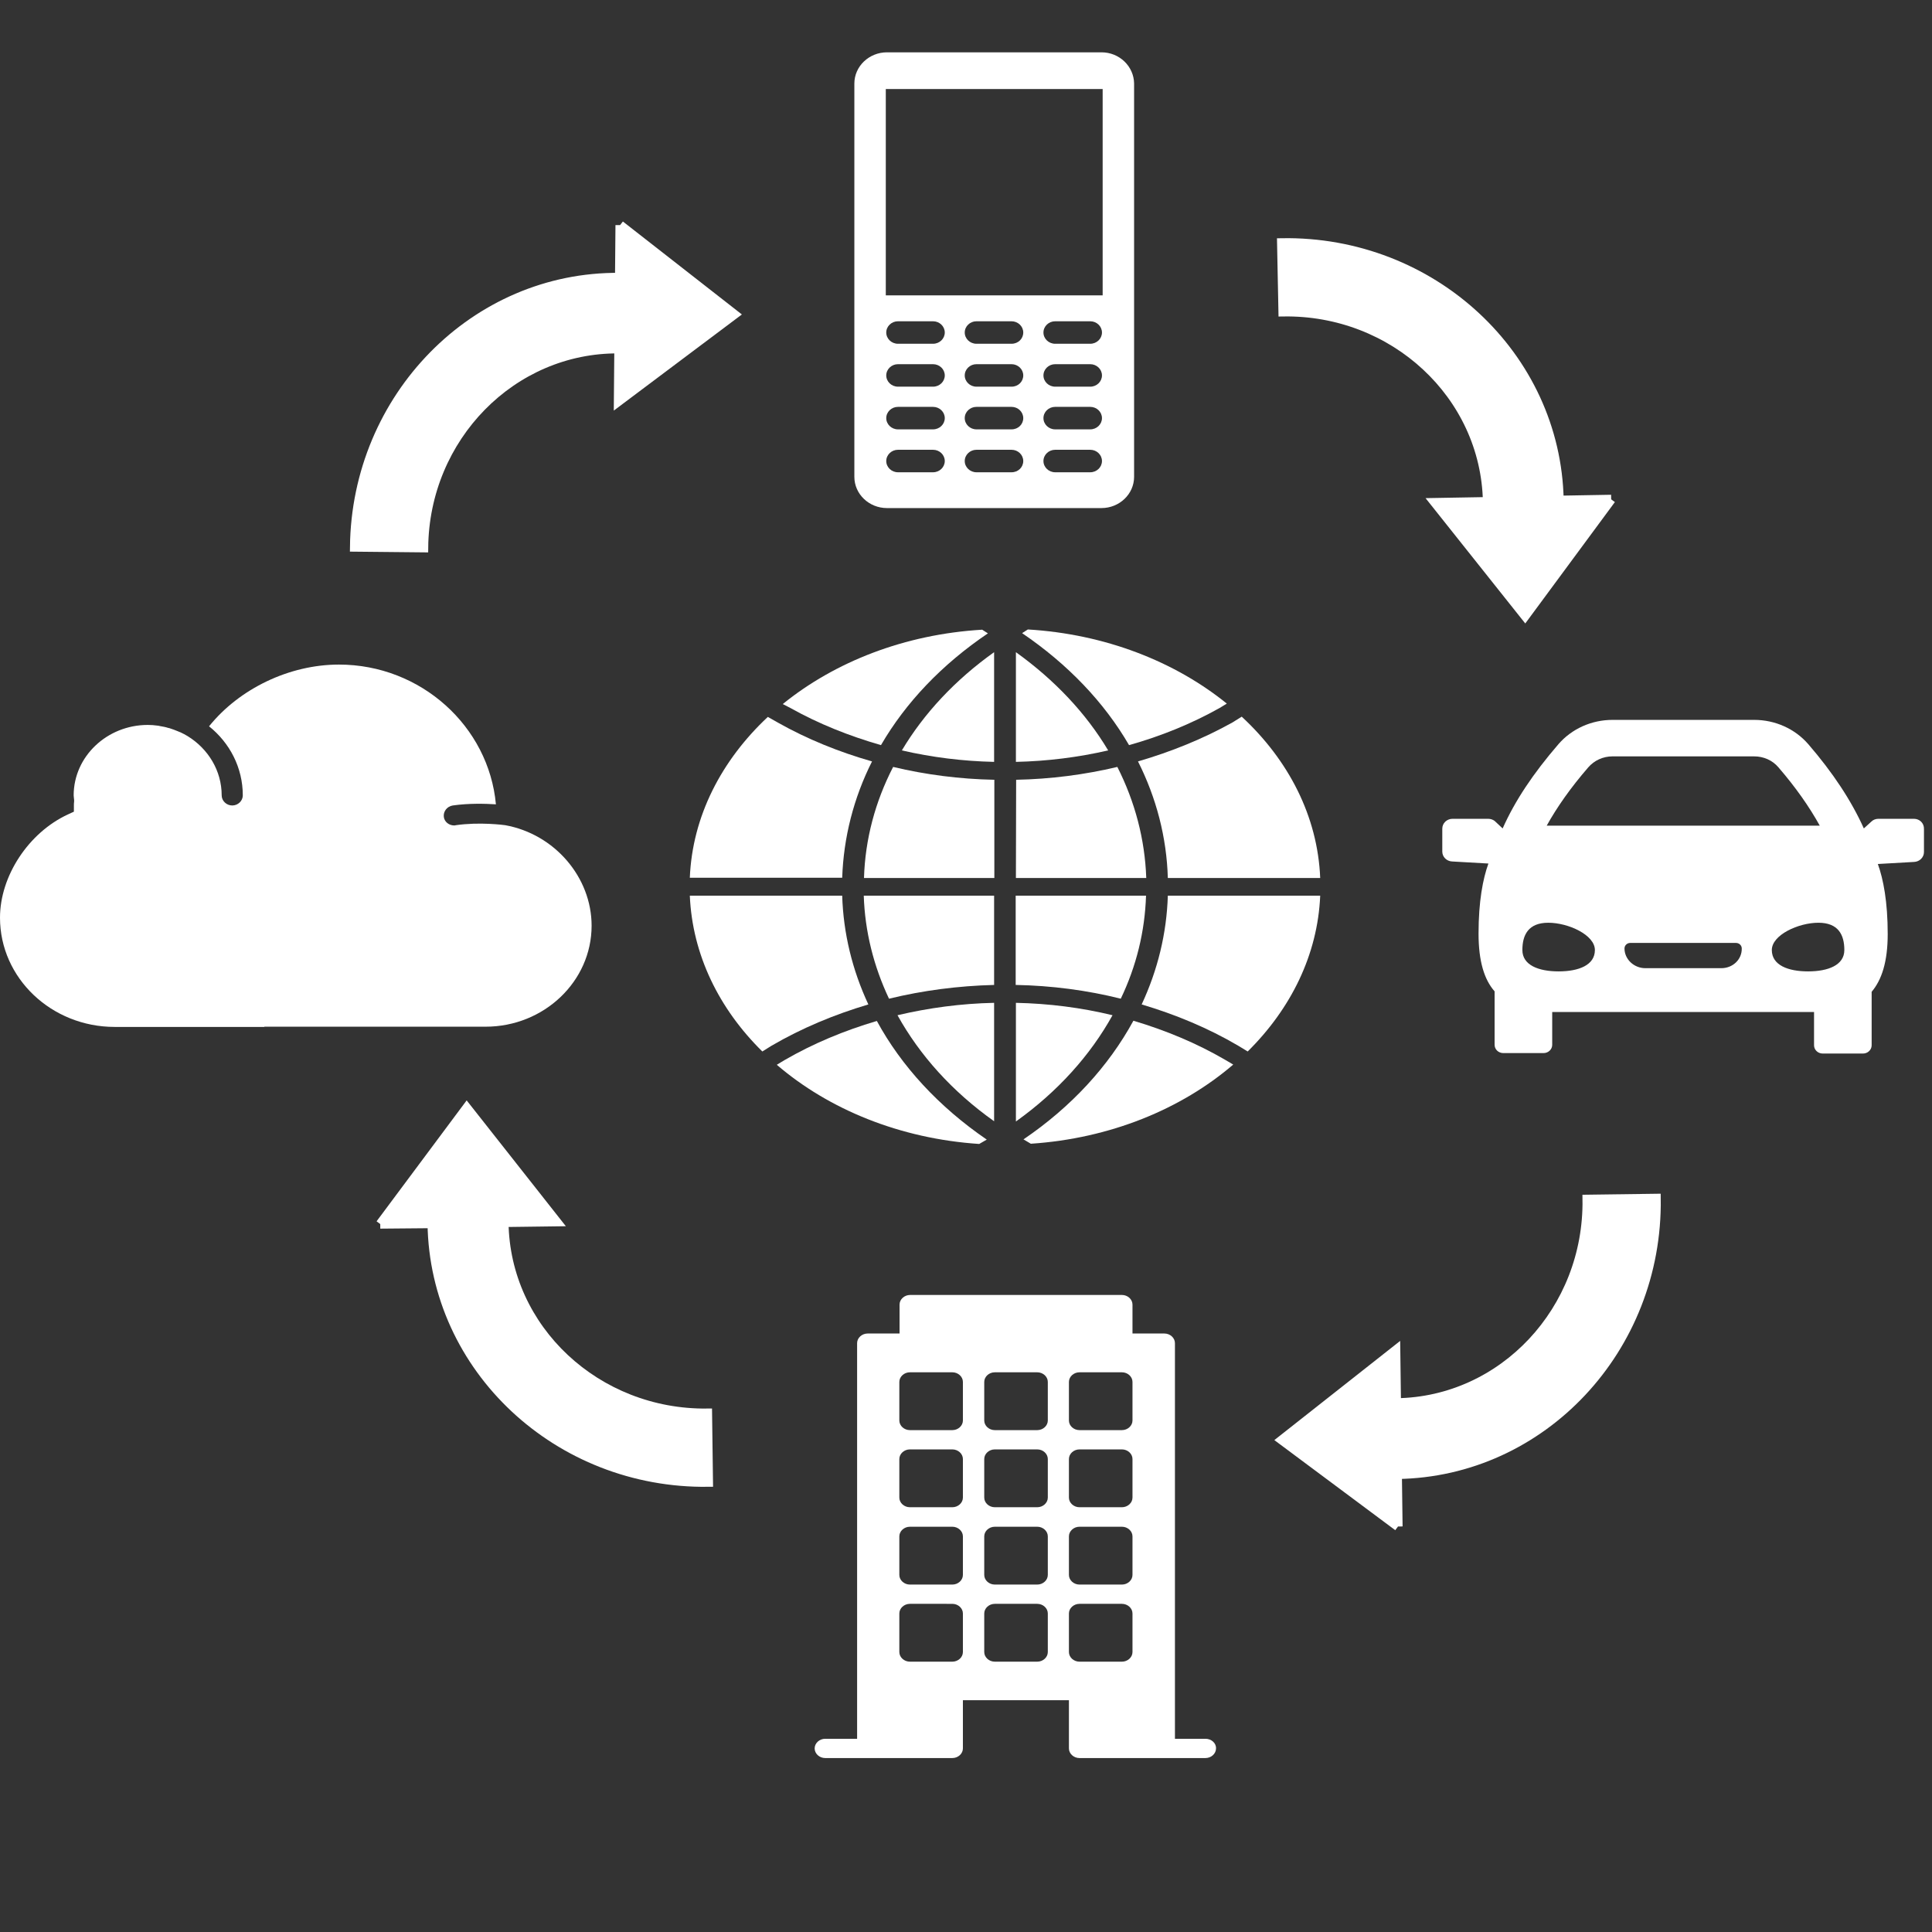 <?xml version="1.0" encoding="utf-8"?>
<!-- Generator: Adobe Illustrator 19.0.0, SVG Export Plug-In . SVG Version: 6.00 Build 0)  -->
<svg version="1.1" id="Capa_1" xmlns="http://www.w3.org/2000/svg" xmlns:xlink="http://www.w3.org/1999/xlink" x="0px" y="0px"
	 viewBox="0 0 841.9 841.9" style="enable-background:new 0 0 841.9 841.9;" xml:space="preserve">
<rect x="0" y="0" width="841.9" height="841.9" fill="#333333" stroke="none"/>
<style type="text/css">
	.st0{fill:#FFFFFF;stroke:#FFFFFF;stroke-width:4;stroke-miterlimit:10;}
	.st1{fill:#FFFFFF;}
</style>
<path id="XMLID_3_" class="st0" d="M702.1,217.6l-37.5,50.8L625.3,219l22.9-0.4c-0.9-46.5-40.8-83.5-89.1-82.7l-0.6-30.1
	C624,104.7,678.2,155,679.4,218L702.1,217.6"/>
<path id="XMLID_44_" class="st0" d="M609.2,665.2l-50.6-37.7l49.6-39.1l0.3,22.9c46.5-0.6,83.8-40.4,83.1-88.7l30.1-0.4
	c0.9,65.5-49.7,119.4-112.8,120.3L609.2,665.2"/>
<path id="XMLID_45_" class="st0" d="M165.7,533.4l37.7-50.6l39.1,49.6l-22.9,0.3c0.6,46.5,40.4,83.7,88.7,83.1l0.4,30.1
	c-65.5,0.9-119.5-49.6-120.4-112.7L165.7,533.4"/>
<path id="XMLID_63_" class="st0" d="M270.2,98.1L320,137l-50.5,37.9l0.2-22.9c-46.5-0.4-84.7,38.5-85.1,86.7l-30.1-0.3
	C155.2,173,207,120.3,270,120.9L270.2,98.1"/>
<g id="XMLID_4_">
	<path id="XMLID_5_" class="st1" d="M480,22.8h-93.5c-7.8,0-14.2,6.1-14.2,13.6v43.1v85.2v43.1c0,7.5,6.4,13.6,14.2,13.6H480
		c7.8,0,14.2-6.1,14.2-13.6v-43.1V79.5V36.4C494.1,28.9,487.8,22.8,480,22.8z M406.6,205.8h-15.3c-2.8,0-5.1-2.2-5.1-4.9
		c0-2.7,2.3-4.9,5.1-4.9h15.3c2.8,0,5.1,2.2,5.1,4.9C411.7,203.6,409.4,205.8,406.6,205.8z M406.6,187.1h-15.3
		c-2.8,0-5.1-2.2-5.1-4.9s2.3-4.9,5.1-4.9h15.3c2.8,0,5.1,2.2,5.1,4.9S409.4,187.1,406.6,187.1z M406.6,168.5h-15.3
		c-2.8,0-5.1-2.2-5.1-4.9c0-2.7,2.3-4.9,5.1-4.9h15.3c2.8,0,5.1,2.2,5.1,4.9C411.7,166.3,409.4,168.5,406.6,168.5z M406.6,149.8
		h-15.3c-2.8,0-5.1-2.2-5.1-4.9s2.3-4.9,5.1-4.9h15.3c2.8,0,5.1,2.2,5.1,4.9S409.4,149.8,406.6,149.8z M440.8,205.8h-15.3
		c-2.8,0-5.1-2.2-5.1-4.9c0-2.7,2.3-4.9,5.1-4.9h15.3c2.8,0,5.1,2.2,5.1,4.9C445.9,203.6,443.7,205.8,440.8,205.8z M440.8,187.1
		h-15.3c-2.8,0-5.1-2.2-5.1-4.9s2.3-4.9,5.1-4.9h15.3c2.8,0,5.1,2.2,5.1,4.9S443.7,187.1,440.8,187.1z M440.8,168.5h-15.3
		c-2.8,0-5.1-2.2-5.1-4.9c0-2.7,2.3-4.9,5.1-4.9h15.3c2.8,0,5.1,2.2,5.1,4.9C445.9,166.3,443.7,168.5,440.8,168.5z M440.8,149.8
		h-15.3c-2.8,0-5.1-2.2-5.1-4.9s2.3-4.9,5.1-4.9h15.3c2.8,0,5.1,2.2,5.1,4.9S443.7,149.8,440.8,149.8z M475.1,205.8h-15.3
		c-2.8,0-5.1-2.2-5.1-4.9c0-2.7,2.3-4.9,5.1-4.9h15.3c2.8,0,5.1,2.2,5.1,4.9C480.2,203.6,477.9,205.8,475.1,205.8z M475.1,187.1
		h-15.3c-2.8,0-5.1-2.2-5.1-4.9s2.3-4.9,5.1-4.9h15.3c2.8,0,5.1,2.2,5.1,4.9S477.9,187.1,475.1,187.1z M475.1,168.5h-15.3
		c-2.8,0-5.1-2.2-5.1-4.9c0-2.7,2.3-4.9,5.1-4.9h15.3c2.8,0,5.1,2.2,5.1,4.9C480.2,166.3,477.9,168.5,475.1,168.5z M475.1,149.8
		h-15.3c-2.8,0-5.1-2.2-5.1-4.9s2.3-4.9,5.1-4.9h15.3c2.8,0,5.1,2.2,5.1,4.9S477.9,149.8,475.1,149.8z M480.5,128.7H386V38.8h94.5
		V128.7z"/>
</g>
<g id="XMLID_21_">
	<path id="XMLID_22_" class="st1" d="M834,356.8h-15.4c-1.2,0-2.3,0.4-3.1,1.2l-3.3,3c-5.5-12.2-13.5-24.3-24.2-36.7
		c-5.8-6.7-14.4-10.6-23.6-10.6h-61.7c-9.2,0-17.8,3.9-23.6,10.6c-11.1,12.9-18.9,24.6-24.3,36.7l-3.2-3c-0.8-0.8-2-1.2-3.1-1.2H633
		c-2.5,0-4.5,1.9-4.5,4.3v10c0,2.3,1.9,4.2,4.3,4.3l15.8,0.9c-2.4,6.6-4.3,16.5-4.3,30.5c0,12.1,2.5,20.1,7,25.2v23.3
		c0,2,1.7,3.6,3.8,3.6h17.5c2.1,0,3.8-1.6,3.8-3.6V441h114.1v14.5c0,2,1.7,3.6,3.8,3.6h17.5c2.1,0,3.8-1.6,3.8-3.6v-23.3
		c4.4-5.2,7-13.1,7-25.2c0-14-1.9-23.9-4.3-30.5l15.8-0.9c2.4-0.1,4.3-2,4.3-4.3v-10C838.5,358.7,836.5,356.8,834,356.8z
		 M692.1,334.4c2.6-3,6.4-4.8,10.6-4.8h61.7c4.1,0,8,1.7,10.6,4.8c7.5,8.7,13.4,17.1,18,25.4l-119,0
		C678.5,351.7,684.4,343.3,692.1,334.4z M679.2,423.3c-8.7,0-15.8-2.7-15.8-9.3c0-6.6,2.6-11.9,11.3-11.9S695,407.4,695,414
		S687.9,423.3,679.2,423.3z M750.1,421.9H717c-5,0-9.1-3.9-9.1-8.6c0-1.3,1.1-2.4,2.5-2.4h46.1c1.4,0,2.5,1.1,2.5,2.4
		C759.1,418.1,755.1,421.9,750.1,421.9z M787.9,423.3c-8.7,0-15.8-2.7-15.8-9.3c0-6.6,11.6-11.9,20.3-11.9c8.7,0,11.3,5.3,11.3,11.9
		S796.6,423.3,787.9,423.3z"/>
</g>
<g id="XMLID_41_">
	<g id="XMLID_42_">
		<path id="XMLID_43_" class="st1" d="M525.3,757.7H512V585.3c0-2.3-2.1-4.2-4.6-4.2h-13.9v-12.6c0-2.3-2.1-4.2-4.6-4.2h-92.3
			c-2.5,0-4.6,1.9-4.6,4.2v12.6h-13.9c-2.5,0-4.6,1.9-4.6,4.2v172.4h-13.9c-2.5,0-4.6,1.9-4.6,4.2c0,2.3,2.1,4.2,4.6,4.2H415
			c2.5,0,4.6-1.9,4.6-4.2v-21h46.2v21c0,2.3,2.1,4.2,4.6,4.2h54.9c2.5,0,4.6-1.9,4.6-4.2C530,759.6,527.9,757.7,525.3,757.7z
			 M419.6,719.9c0,2.3-2.1,4.2-4.6,4.2h-18.5c-2.5,0-4.6-1.9-4.6-4.2v-16.8c0-2.3,2.1-4.2,4.6-4.2H415c2.5,0,4.6,1.9,4.6,4.2V719.9
			L419.6,719.9z M419.6,686.3c0,2.3-2.1,4.2-4.6,4.2h-18.5c-2.5,0-4.6-1.9-4.6-4.2v-16.8c0-2.3,2.1-4.2,4.6-4.2H415
			c2.5,0,4.6,1.9,4.6,4.2V686.3L419.6,686.3z M419.6,652.6c0,2.3-2.1,4.2-4.6,4.2h-18.5c-2.5,0-4.6-1.9-4.6-4.2v-16.8
			c0-2.3,2.1-4.2,4.6-4.2H415c2.5,0,4.6,1.9,4.6,4.2V652.6L419.6,652.6z M419.6,619c0,2.3-2.1,4.2-4.6,4.2h-18.5
			c-2.5,0-4.6-1.9-4.6-4.2v-16.8c0-2.3,2.1-4.2,4.6-4.2H415c2.5,0,4.6,1.9,4.6,4.2V619L419.6,619z M456.6,719.9
			c0,2.3-2.1,4.2-4.6,4.2h-18.5c-2.5,0-4.6-1.9-4.6-4.2v-16.8c0-2.3,2.1-4.2,4.6-4.2h18.5c2.5,0,4.6,1.9,4.6,4.2V719.9z
			 M456.6,686.3c0,2.3-2.1,4.2-4.6,4.2h-18.5c-2.5,0-4.6-1.9-4.6-4.2v-16.8c0-2.3,2.1-4.2,4.6-4.2h18.5c2.5,0,4.6,1.9,4.6,4.2V686.3
			z M456.6,652.6c0,2.3-2.1,4.2-4.6,4.2h-18.5c-2.5,0-4.6-1.9-4.6-4.2v-16.8c0-2.3,2.1-4.2,4.6-4.2h18.5c2.5,0,4.6,1.9,4.6,4.2
			V652.6z M456.6,619c0,2.3-2.1,4.2-4.6,4.2h-18.5c-2.5,0-4.6-1.9-4.6-4.2v-16.8c0-2.3,2.1-4.2,4.6-4.2h18.5c2.5,0,4.6,1.9,4.6,4.2
			V619z M493.5,719.9c0,2.3-2.1,4.2-4.6,4.2h-18.5c-2.5,0-4.6-1.9-4.6-4.2v-16.8c0-2.3,2.1-4.2,4.6-4.2h18.5c2.5,0,4.6,1.9,4.6,4.2
			V719.9z M493.5,686.3c0,2.3-2.1,4.2-4.6,4.2h-18.5c-2.5,0-4.6-1.9-4.6-4.2v-16.8c0-2.3,2.1-4.2,4.6-4.2h18.5
			c2.5,0,4.6,1.9,4.6,4.2V686.3z M493.5,652.6c0,2.3-2.1,4.2-4.6,4.2h-18.5c-2.5,0-4.6-1.9-4.6-4.2v-16.8c0-2.3,2.1-4.2,4.6-4.2
			h18.5c2.5,0,4.6,1.9,4.6,4.2V652.6z M493.5,619c0,2.3-2.1,4.2-4.6,4.2h-18.5c-2.5,0-4.6-1.9-4.6-4.2v-16.8c0-2.3,2.1-4.2,4.6-4.2
			h18.5c2.5,0,4.6,1.9,4.6,4.2V619z"/>
	</g>
</g>
<g id="XMLID_62_">
	<path id="XMLID_60_" class="st1" d="M442.7,382.6h56.8c-0.6-16.9-4.9-33.2-12.6-48.4c-14.3,3.4-29.1,5.3-44.1,5.6L442.7,382.6
		L442.7,382.6z"/>
	<path id="XMLID_59_" class="st1" d="M492,324.7c13.9-3.9,27.2-9.3,39.5-16.2l3.1-1.9c-22.6-18.3-53-30.3-86.7-32.3l-2.5,1.6
		C465.4,289.5,481.2,306.1,492,324.7z"/>
	<path id="XMLID_58_" class="st1" d="M442.7,284.2V332c13.7-0.3,27.2-2,40.2-5C473.3,310.9,459.7,296.4,442.7,284.2z"/>
	<path id="XMLID_57_" class="st1" d="M497.5,437.7c14.8,4.4,29,10.3,42.1,18l4.1,2.5c18.8-18.6,30.5-42.1,31.6-67.9h-66.4
		C508.4,406.7,504.5,422.7,497.5,437.7z"/>
	<path id="XMLID_56_" class="st1" d="M344.4,308.5c12.3,6.9,25.6,12.2,39.5,16.2c10.8-18.6,26.6-35.2,46.6-48.7l-2.5-1.6
		c-33.8,2-64.2,14-86.9,32.4L344.4,308.5z"/>
	<path id="XMLID_55_" class="st1" d="M433.2,284.2c-17,12.1-30.6,26.7-40.2,42.8c13,3,26.5,4.7,40.2,5V284.2z"/>
	<path id="XMLID_54_" class="st1" d="M367,390.3h-66.4c1.1,25.7,12.7,49.3,31.6,67.9l4-2.5c13.2-7.7,27.4-13.6,42.2-18
		C371.4,422.7,367.5,406.7,367,390.3z"/>
	<path id="XMLID_53_" class="st1" d="M380,331.8c-14.4-4.1-28.2-9.7-41-16.9l-4.4-2.5c-20.2,18.9-32.9,43.3-34,70.1H367
		C367.6,364.9,372,347.7,380,331.8z"/>
	<path id="XMLID_52_" class="st1" d="M376.5,382.6h56.8v-42.8c-15.1-0.3-29.9-2.2-44.1-5.6C381.4,349.3,377,365.7,376.5,382.6z"/>
	<path id="XMLID_51_" class="st1" d="M430,496.6c-20.9-14.3-37.2-32-47.9-51.7c-14.2,4.2-27.7,9.8-40.3,17.1l-3.3,2
		c22.6,19.4,53.6,32.2,88.2,34.5L430,496.6z"/>
	<path id="XMLID_50_" class="st1" d="M433.2,429.2v-38.9h-56.8c0.5,15.6,4.3,30.7,11,44.9C402.2,431.6,417.5,429.6,433.2,429.2z"/>
	<path id="XMLID_49_" class="st1" d="M534,461.9c-12.5-7.3-26-12.9-40.1-17.1c-10.8,19.8-27,37.5-47.9,51.7l3.2,1.9
		c34.6-2.3,65.6-15.1,88.2-34.5L534,461.9z"/>
	<path id="XMLID_48_" class="st1" d="M537.1,314.8c-12.9,7.2-26.8,12.8-41.2,17c8,15.9,12.5,33.1,13,50.8h66.4
		c-1.1-26.9-13.8-51.4-34.2-70.3L537.1,314.8z"/>
	<path id="XMLID_47_" class="st1" d="M433.2,488.6V437c-14.4,0.3-28.5,2.2-42.1,5.4C400.8,459.9,415,475.7,433.2,488.6z"/>
	<path id="XMLID_46_" class="st1" d="M499.4,390.3h-56.8v38.9c15.7,0.3,31,2.3,45.8,6C495.2,421,498.9,405.9,499.4,390.3z"/>
	<path id="XMLID_40_" class="st1" d="M484.8,442.4c-13.6-3.3-27.7-5.1-42.1-5.4v51.7C460.9,475.7,475.1,459.9,484.8,442.4z"/>
</g>
<path id="XMLID_61_" class="st1" d="M115.2,447.5H50c-27.6,0-50-21.3-50-47.6c0-18.2,12.5-37.1,29.6-45l2.6-1.2V351
	c0-0.6,0-1.1,0.1-1.7l0-0.7l-0.1-0.9c0-0.4-0.1-0.7-0.1-1.1c0-16.9,14.5-30.7,32.3-30.7c1.4,0,2.8,0.1,4.2,0.3
	c0.4,0,0.7,0.1,1.1,0.2c1.2,0.2,2.4,0.4,3.6,0.8c0.2,0,0.3,0.1,0.5,0.1c1.3,0.4,2.6,0.9,3.8,1.4c0.3,0.1,0.6,0.3,1,0.4
	c1.1,0.5,2.2,1.1,3.2,1.7c8.9,5.5,14.8,15,14.8,25.8c0,2.4,2.1,4.4,4.6,4.4s4.6-2,4.6-4.4c0-12.1-5.7-22.9-14.7-30.1
	c13.2-16.4,35-26.9,56.6-26.9c35.7,0,65.3,26.9,68.4,60.9c-4.7-0.3-11.8-0.5-18.8,0.5c-2.5,0.4-4.2,2.6-3.9,5
	c0.3,2.2,2.3,3.7,4.5,3.7c0.2,0,0.5,0,0.7-0.1c10.3-1.5,21-0.1,21.6,0c21.5,3.9,37.6,22.7,37.6,43.8c0,24.2-20.7,44-46.2,44h-59.8
	H115.2z"/>
</svg>
